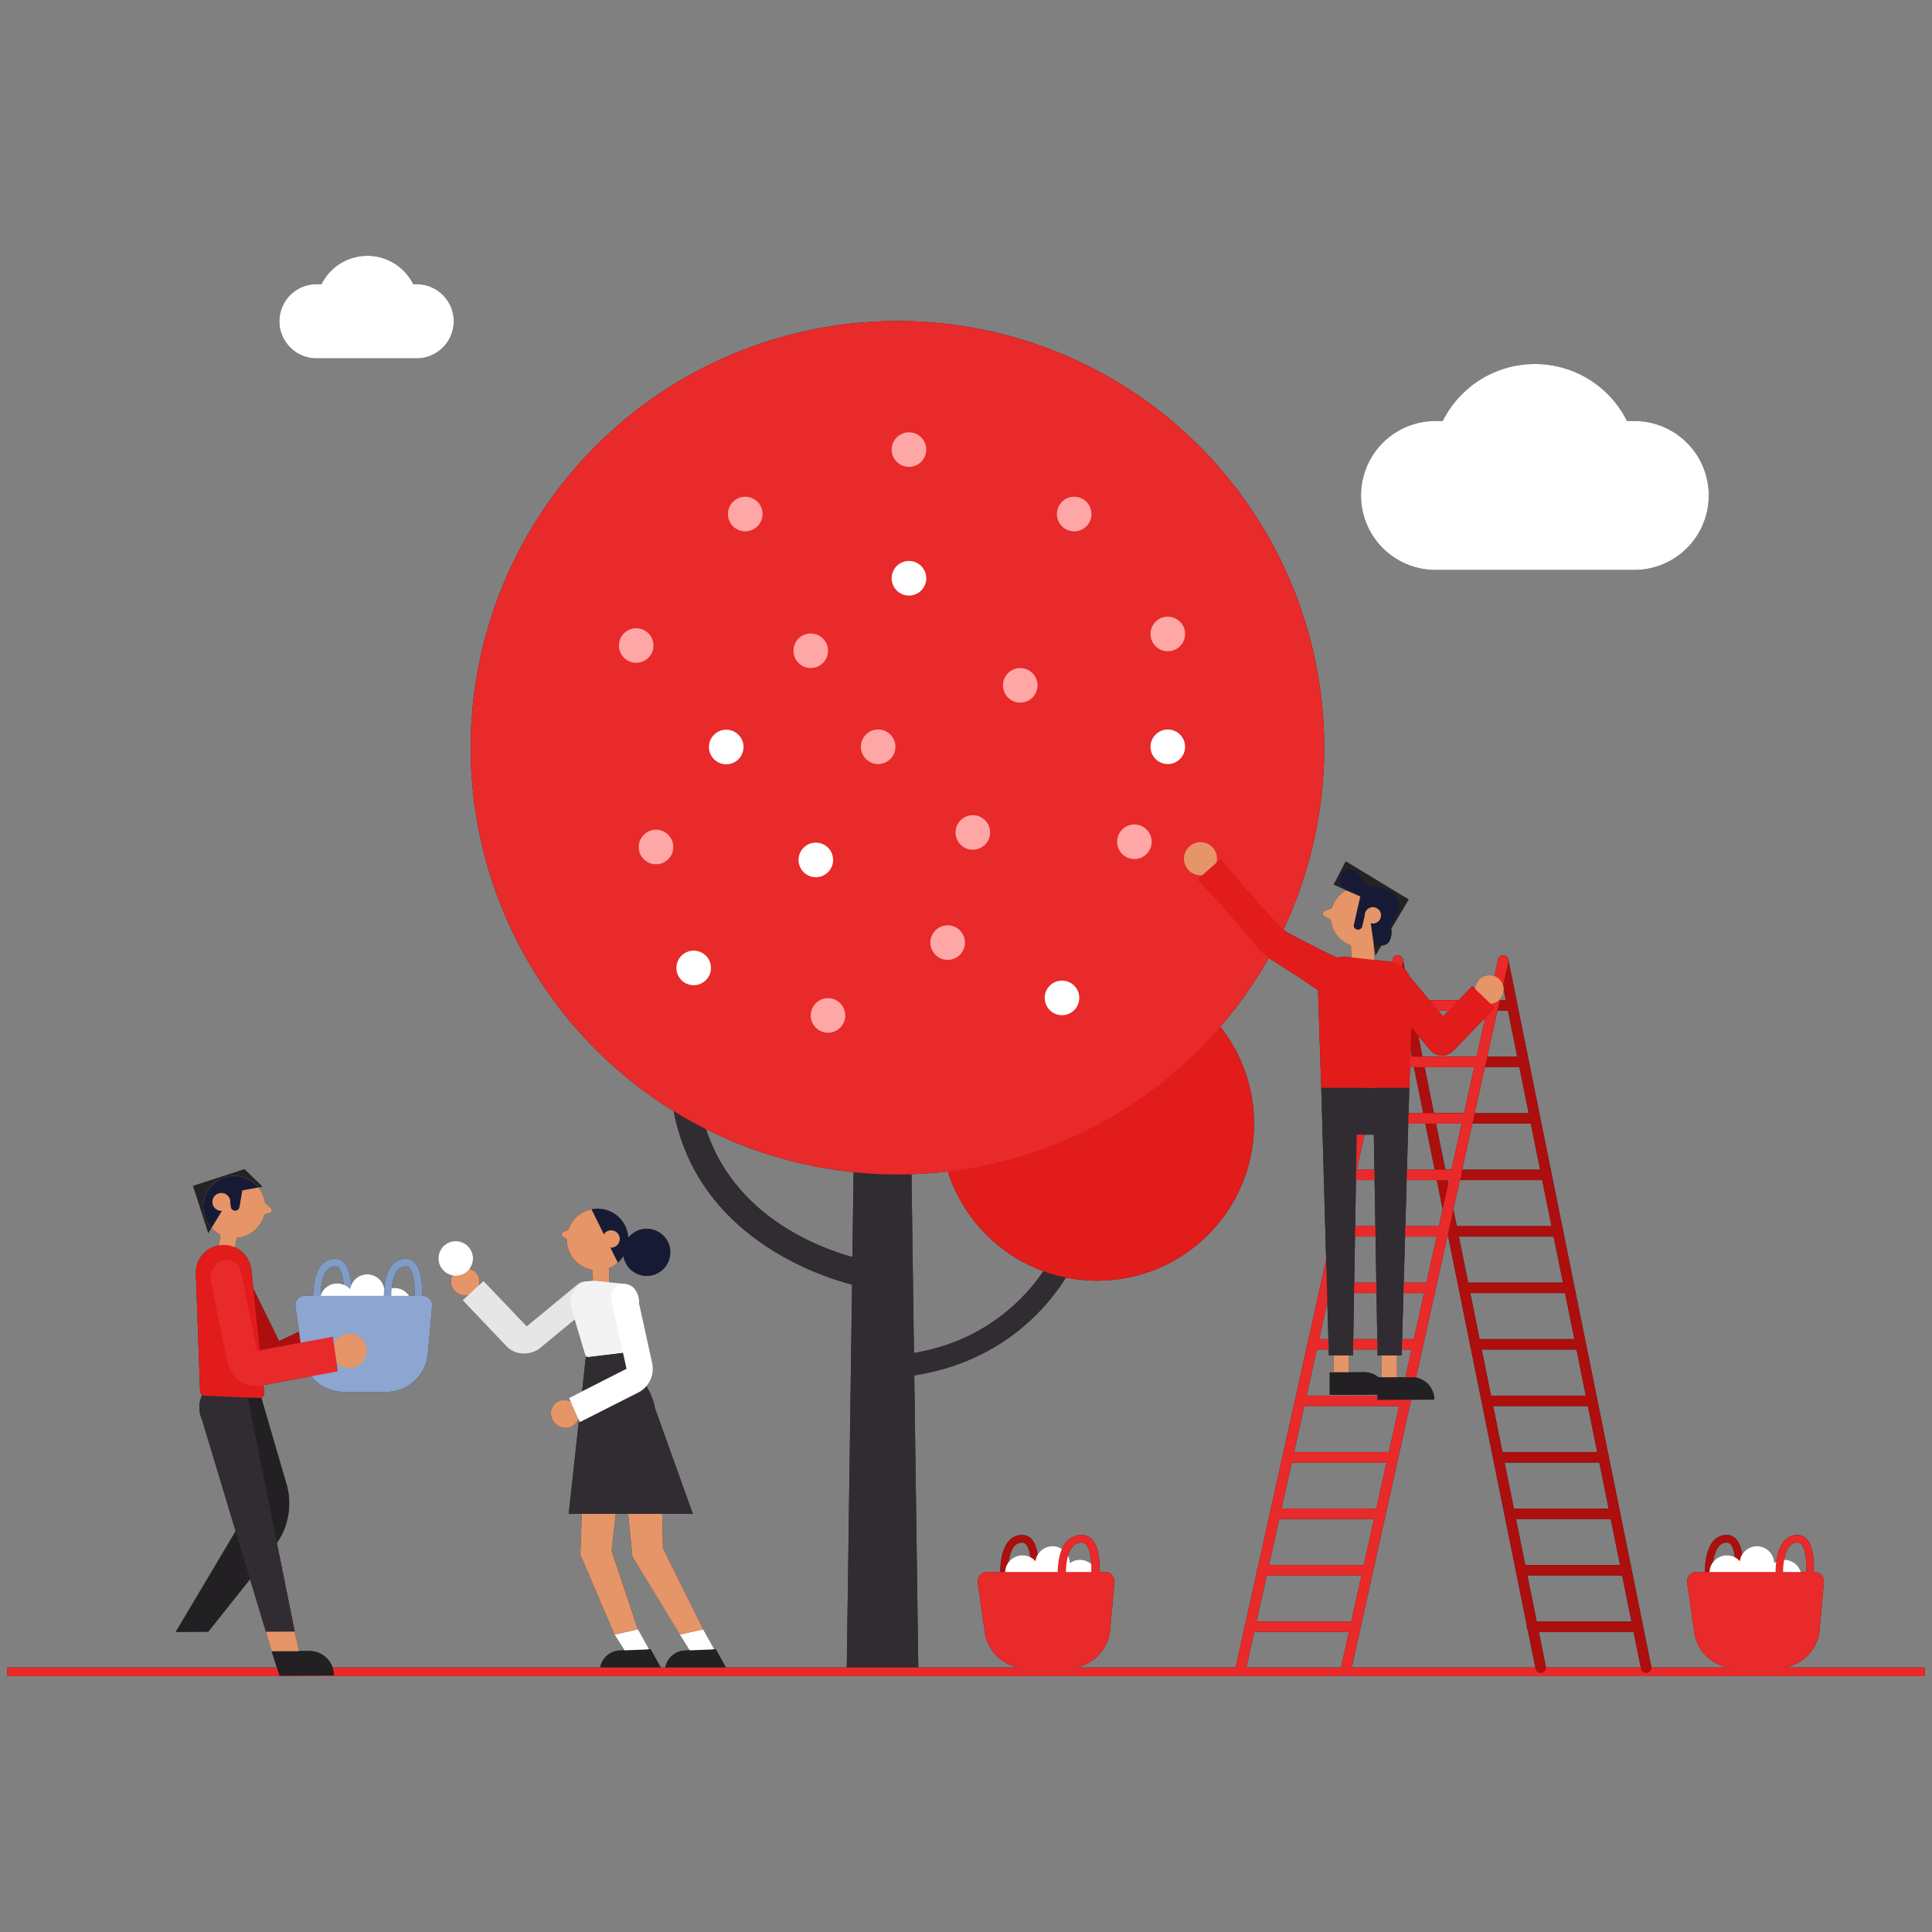 <svg id="Camada_1" data-name="Camada 1" xmlns="http://www.w3.org/2000/svg" xmlns:xlink="http://www.w3.org/1999/xlink" viewBox="0 0 1080 1080"><rect x="0" y="0" width="1080" height="1080" fill="#808080" stroke="none"/><defs><style>.cls-1{fill:#232323;}.cls-2{fill:none;}.cls-3{fill:#e59567;}.cls-4{clip-path:url(#clip-path);}.cls-5{clip-path:url(#clip-path-2);}.cls-6{clip-path:url(#clip-path-3);}.cls-7{clip-path:url(#clip-path-4);}.cls-8{fill:#e21b1b;}.cls-9{fill:#fff;}.cls-10{fill:#ad0e0e;}.cls-11{fill:#e82a2a;}.cls-12{fill:#312c32;}.cls-13{fill:#ffa6a6;}.cls-14{fill:#e6e6e6;}.cls-15{fill:#222023;}.cls-16{fill:#f3f3f3;}.cls-17{clip-path:url(#clip-path-5);}.cls-18{fill:#171a35;}.cls-19{fill:#809cc5;}.cls-20{clip-path:url(#clip-path-6);}.cls-21{fill:#8ca5d1;}.cls-22{clip-path:url(#clip-path-7);}</style><clipPath id="clip-path"><path id="SVGID" class="cls-1" d="M317.29,696.89A17.23,17.23,0,1,0,330,676.12,17.24,17.24,0,0,0,317.29,696.89Z"/></clipPath><clipPath id="clip-path-2"><path id="SVGID-2" data-name="SVGID" class="cls-1" d="M126.1,673.51l-9.67,15.9-8.58-26.51,28.84-9.36,10.08,9.82-11.33,2.08-1.55,9.26a2.46,2.46,0,0,1-1.87,2h0a2.45,2.45,0,0,1-3-2.09l-.52-4.22Z"/></clipPath><clipPath id="clip-path-3"><path id="SVGID-3" data-name="SVGID" class="cls-1" d="M765.77,512.59l3.07,21.67,18.68-31.47-35.26-21.36-6.79,13.08,14.94,6.62-3.6,15.92a2.08,2.08,0,0,0,1.22,2.37,2.51,2.51,0,0,0,3.38-1.17l1.79-7.75Z"/></clipPath><clipPath id="clip-path-4"><rect class="cls-2" x="-1105.58" y="59.38" width="1093.58" height="893.62"/></clipPath><clipPath id="clip-path-5"><path id="SVGID-4" data-name="SVGID" class="cls-3" d="M317.29,696.89A17.23,17.23,0,1,0,330,676.12,17.24,17.24,0,0,0,317.29,696.89Z"/></clipPath><clipPath id="clip-path-6"><path id="SVGID-5" data-name="SVGID" class="cls-2" d="M126.1,673.51l-9.67,15.9-8.58-26.51,28.84-9.36,10.08,9.82-11.33,2.08-1.55,9.26a2.46,2.46,0,0,1-1.87,2h0a2.45,2.45,0,0,1-3-2.09l-.52-4.22Z"/></clipPath><clipPath id="clip-path-7"><path id="SVGID-6" data-name="SVGID" class="cls-2" d="M765.77,512.59l3.07,21.67,18.68-31.47-35.26-21.36-6.79,13.08,14.94,6.62-3.6,15.92a2.08,2.08,0,0,0,1.22,2.37,2.51,2.51,0,0,0,3.38-1.17l1.79-7.75Z"/></clipPath></defs><title>image</title><path class="cls-1" d="M914.23,235.35h-4.72a57.55,57.55,0,0,0-103,0h-4.72a41.62,41.62,0,0,0,0,83.23H914.23a41.62,41.62,0,0,0,0-83.23Z"/><path class="cls-1" d="M233.36,158.87H231a28.65,28.65,0,0,0-51.28,0h-2.35a20.72,20.72,0,1,0,0,41.43h56a20.72,20.72,0,0,0,0-41.43Z"/><path class="cls-1" d="M974.23,881.28,970,880.9c.47-5.19.17-14.56-2.64-17.63a2.59,2.59,0,0,0-2-.95,5.58,5.58,0,0,0-4.28,1.83c-3.75,4-4,13.49-3.8,16.8l-4.2.28c0-.57-.83-13.82,4.92-20a9.74,9.74,0,0,1,7.36-3.17,6.87,6.87,0,0,1,5.17,2.33C975.49,865.88,974.38,879.72,974.23,881.28Z"/><circle class="cls-1" cx="965.3" cy="879.08" r="9.66"/><path class="cls-1" d="M972.49,874a9.67,9.67,0,1,0,9.66-9.66A9.66,9.66,0,0,0,972.49,874Z"/><path class="cls-1" d="M987.73,881.6a9.67,9.67,0,1,0,9.67-9.67A9.67,9.67,0,0,0,987.73,881.6Z"/><path class="cls-1" d="M1013.76,881.28l-4.2-.38c.48-5.19.18-14.56-2.63-17.63a2.6,2.6,0,0,0-2.06-.95,5.6,5.6,0,0,0-4.28,1.83c-3.75,4-4,13.49-3.79,16.8l-4.21.28c0-.57-.83-13.82,4.93-20a9.73,9.73,0,0,1,7.35-3.17,6.89,6.89,0,0,1,5.18,2.33C1015,865.88,1013.9,879.72,1013.76,881.28Z"/><path class="cls-1" d="M948.35,878.77h66a5.25,5.25,0,0,1,5.24,5.6l-2.39,26.24a23.45,23.45,0,0,1-23.4,21.87H970.27a23.44,23.44,0,0,1-23.31-21l-3.83-26.93A5.25,5.25,0,0,1,948.35,878.77Z"/><path class="cls-1" d="M580.36,881.28l-4.2-.38c.48-5.19.18-14.56-2.63-17.63a2.6,2.6,0,0,0-2.06-.95,5.56,5.56,0,0,0-4.27,1.83c-3.76,4-4,13.49-3.8,16.8l-4.21.28c0-.57-.83-13.82,4.93-20a9.73,9.73,0,0,1,7.35-3.17,6.88,6.88,0,0,1,5.18,2.33C581.62,865.88,580.5,879.72,580.36,881.28Z"/><path class="cls-1" d="M561.89,879.08a9.66,9.66,0,1,0,9.66-9.66A9.66,9.66,0,0,0,561.89,879.08Z"/><circle class="cls-1" cx="588.4" cy="873.97" r="9.66"/><path class="cls-1" d="M594,881.6a9.67,9.67,0,1,0,9.67-9.67A9.67,9.67,0,0,0,594,881.6Z"/><path class="cls-1" d="M614.43,881.28l-4.58-.38c.52-5.19.2-14.56-2.87-17.63a3,3,0,0,0-2.25-.95,6.39,6.39,0,0,0-4.67,1.83c-4.09,4-4.38,13.49-4.14,16.8l-4.59.28c0-.57-.91-13.82,5.38-20a11.08,11.08,0,0,1,8-3.17,7.83,7.83,0,0,1,5.65,2.33C615.81,865.88,614.59,879.72,614.43,881.28Z"/><path class="cls-1" d="M551.76,878.77h66a5.25,5.25,0,0,1,5.24,5.6l-2.39,26.24a23.45,23.45,0,0,1-23.4,21.87H573.68a23.44,23.44,0,0,1-23.31-21l-3.83-26.93A5.25,5.25,0,0,1,551.76,878.77Z"/><path class="cls-1" d="M481.42,719.28l2.67-14.8c-4-.73-95.6-18.51-94.73-109.86a7.52,7.52,0,0,0-7.05-7.62h0a7.53,7.53,0,0,0-8,7.39C373.24,698.63,480.31,719.08,481.42,719.28Z"/><path class="cls-1" d="M499.93,770.14c61-4.69,89.15-43.94,97.94-59.37a6.19,6.19,0,0,0-3-8.75h0a6.22,6.22,0,0,0-7.85,2.62A105,105,0,0,1,569.54,727c-18.8,18.3-42.54,28.66-70.56,30.81Z"/><circle class="cls-1" cx="613.37" cy="628.26" r="87.66"/><polygon class="cls-1" points="473.32 935.2 513.37 935.2 508.89 610.36 477.79 610.36 473.32 935.2"/><circle class="cls-1" cx="501.68" cy="417.99" r="238.56"/><circle class="cls-1" cx="652.81" cy="417.46" r="9.66"/><path class="cls-1" d="M396.31,417.58a9.66,9.66,0,1,0,9.66-9.66A9.66,9.66,0,0,0,396.31,417.58Z"/><circle class="cls-1" cx="355.65" cy="360.85" r="9.66"/><circle class="cls-1" cx="366.71" cy="473.48" r="9.66"/><circle class="cls-1" cx="387.77" cy="541.08" r="9.66"/><circle class="cls-1" cx="570.32" cy="383.11" r="9.66"/><path class="cls-1" d="M498.45,323.25a9.67,9.67,0,1,0,9.67-9.66A9.66,9.66,0,0,0,498.45,323.25Z"/><circle class="cls-1" cx="593.66" cy="557.83" r="9.66"/><path class="cls-1" d="M498.49,250.53a9.66,9.66,0,1,0,10.43-8.83A9.67,9.67,0,0,0,498.49,250.53Z"/><path class="cls-1" d="M406.92,287.35a9.67,9.67,0,1,0,9.67-9.67A9.67,9.67,0,0,0,406.92,287.35Z"/><circle class="cls-1" cx="634.13" cy="470.55" r="9.66"/><path class="cls-1" d="M481.24,417.46a9.66,9.66,0,1,0,9.66-9.67A9.67,9.67,0,0,0,481.24,417.46Z"/><circle class="cls-1" cx="456.05" cy="480.7" r="9.66"/><circle class="cls-1" cx="529.75" cy="526.91" r="9.66"/><circle class="cls-1" cx="543.81" cy="465.34" r="9.66"/><circle class="cls-1" cx="652.81" cy="354.39" r="9.66"/><path class="cls-1" d="M590.81,287.35a9.67,9.67,0,1,0,9.67-9.67A9.67,9.67,0,0,0,590.81,287.35Z"/><circle class="cls-1" cx="453.2" cy="363.78" r="9.66"/><circle class="cls-1" cx="462.86" cy="567.64" r="9.66"/><ellipse class="cls-1" cx="260.05" cy="716.49" rx="8.01" ry="7.6"/><path class="cls-1" d="M294.44,741.38l29-23.92c3.66-2.29,8.15-1.28,10,2.27s.4,8.29-3.27,10.58l-29,23.92c-6,3.74-13.31,3.17-17.84-1.39l-24.71-26,11.66-10.79Z"/><polygon class="cls-1" points="350.99 925.53 343.54 913.7 356.63 910.78 362.78 921.86 350.99 925.53"/><path class="cls-1" d="M326.15,819.91l-1.67,47.64,0,.75a6.58,6.58,0,0,0,1,3.23l18,42.17,13.09-2.92-15.78-47.1,1,4,5.28-47.36Z"/><path class="cls-1" d="M335.4,935.64l35.49-.78L363.71,922l-17.42.66a11.61,11.61,0,0,0-10.89,13Z"/><polygon class="cls-1" points="331.8 720.23 340.79 719.16 340.04 702.45 330.54 702.88 331.8 720.23"/><path class="cls-1" d="M319.47,731.79,327,757.08a2.12,2.12,0,0,0,2.28,1.5l18.29-2.23a2.1,2.1,0,0,0,1.72-1.34l7.36-24.07a9.91,9.91,0,0,0-8.26-13.41L332.57,716A12.38,12.38,0,0,0,319.47,731.79Z"/><polygon class="cls-1" points="387.42 925.53 379.97 913.7 393.06 910.78 399.21 921.86 387.42 925.53"/><path class="cls-1" d="M348.71,821.78l4.53,45.62,0,.75a6.47,6.47,0,0,0,1,3.23L380,913.7l13.09-2.92-23.45-47.25,1,4-.91-45.35Z"/><path class="cls-1" d="M348.39,756.31s16.3,19.08,17.67,30.71l21.24,59.23H317.93l9.54-87.46Z"/><path class="cls-1" d="M315,688.61l4-1.7,2.26,5.23-3.85.93-2.59-1.59A1.62,1.62,0,0,1,315,688.61Z"/><path id="SVGID-7" data-name="SVGID" class="cls-1" d="M317.29,696.89A17.23,17.23,0,1,0,330,676.12,17.24,17.24,0,0,0,317.29,696.89Z"/><g class="cls-4"><polygon class="cls-1" points="328.23 671.08 348.45 712.07 356.27 682.91 328.23 671.08"/></g><path class="cls-1" d="M349.87,706.12a13.15,13.15,0,1,0,5.62-17.73A13.16,13.16,0,0,0,349.87,706.12Z"/><path class="cls-1" d="M336.92,693.73a4.83,4.83,0,1,0,3.57-5.82A4.83,4.83,0,0,0,336.92,693.73Z"/><path class="cls-1" d="M315.14,782.61a8.32,8.32,0,0,1,8.41,7.6,7.34,7.34,0,0,1-7.17,8,8.33,8.33,0,0,1-8.4-7.61A7.33,7.33,0,0,1,315.14,782.61Z"/><path class="cls-1" d="M350.22,765.17l-8.45-38.51a7.37,7.37,0,1,1,14.4-3.16L364.62,762a14.89,14.89,0,0,1-7.52,16.28l-33,16.7-6-13.49Z"/><path class="cls-1" d="M371.83,935.64l35.49-.78L400.14,922l-17.42.66a11.61,11.61,0,0,0-10.89,13Z"/><circle class="cls-1" cx="254.75" cy="703.46" r="9.66"/><rect class="cls-1" x="4.1" y="932.12" width="1071.8" height="4.88"/><path class="cls-1" d="M196.23,726.91l-4.19-.39c.47-5.18.17-14.55-2.64-17.63a2.59,2.59,0,0,0-2.05-.95,5.57,5.57,0,0,0-4.28,1.84c-3.75,4-4,13.48-3.8,16.8l-4.2.27c0-.56-.83-13.81,4.92-20a9.71,9.71,0,0,1,7.36-3.18,6.87,6.87,0,0,1,5.17,2.33C197.49,711.51,196.38,725.35,196.23,726.91Z"/><circle class="cls-1" cx="188.44" cy="727.11" r="9.66"/><circle class="cls-1" cx="205.29" cy="722" r="9.66"/><circle class="cls-1" cx="220.54" cy="729.62" r="9.66"/><path class="cls-1" d="M215.14,733.52a9.59,9.59,0,1,0-5.94,12.19A9.59,9.59,0,0,0,215.14,733.52Z"/><path class="cls-1" d="M156,749.68l-20.3-41.25c-2.93-4.37-8.37-5.27-12.16-2s-4.49,9.46-1.56,13.83l20.3,41.25c4.77,7.12,13.14,9.85,20.36,6.65l40-18.82-7.61-18Z"/><path class="cls-1" d="M186.77,936.6l-30.51.2-4.4-13.75,21-.14a13.77,13.77,0,0,1,13.86,13.69Z"/><polygon class="cls-1" points="154.97 863.71 116.38 912.13 98.26 912.24 136.96 847.18 154.97 863.71"/><path class="cls-1" d="M143.68,773.23l16.87,57.83c3.26,13.31-.77,27.77-10.09,36.24l-1.59,1.44-24-96.42Z"/><path class="cls-1" d="M136.1,769.44l-9.34,9.84-9.29-5c-10.1,8.59-4.48,19.51-4.48,19.51l35.66,118.37,16.08-.13Z"/><polygon class="cls-1" points="130.26 703.54 121.53 701.53 124.05 685.2 133.34 686.63 130.26 703.54"/><path class="cls-1" d="M145.77,683.7A17.34,17.34,0,1,1,140,659.87,17.35,17.35,0,0,1,145.77,683.7Z"/><path class="cls-1" d="M148.15,672.45l3.28,2.86a1.63,1.63,0,0,1-.69,2.81l-3,.73-3.4-2.07Z"/><path class="cls-1" d="M114.48,780.27l30.35,1.23a2.76,2.76,0,0,0,2.86-3l-7.21-68.65a15.52,15.52,0,0,0-16.42-13.88h0A15.53,15.53,0,0,0,109.52,712l2.32,65.63A2.75,2.75,0,0,0,114.48,780.27Z"/><path id="SVGID-8" data-name="SVGID" class="cls-1" d="M126.1,673.51l-9.67,15.9-8.58-26.51,28.84-9.36,10.08,9.82-11.33,2.08-1.55,9.26a2.46,2.46,0,0,1-1.87,2h0a2.45,2.45,0,0,1-3-2.09l-.52-4.22Z"/><g class="cls-5"><path class="cls-1" d="M145.77,683.7A17.34,17.34,0,1,1,140,659.87,17.35,17.35,0,0,1,145.77,683.7Z"/></g><path class="cls-1" d="M128,674.49a5,5,0,1,1-1.68-6.89A5,5,0,0,1,128,674.49Z"/><path class="cls-1" d="M235.76,726.91l-4.2-.39c.48-5.18.18-14.55-2.63-17.63a2.6,2.6,0,0,0-2.06-.95,5.57,5.57,0,0,0-4.28,1.84c-3.75,4-4,13.48-3.79,16.8l-4.21.27c0-.56-.83-13.81,4.93-20a9.7,9.7,0,0,1,7.35-3.18,6.89,6.89,0,0,1,5.18,2.33C237,711.51,235.9,725.35,235.76,726.91Z"/><path class="cls-1" d="M170.35,724.39h66a5.25,5.25,0,0,1,5.24,5.6l-2.39,26.24a23.45,23.45,0,0,1-23.4,21.87H192.28a23.44,23.44,0,0,1-23.32-21l-3.83-26.93A5.25,5.25,0,0,1,170.35,724.39Z"/><path class="cls-1" d="M205,754.42a9.59,9.59,0,1,0-8.83,10.29A9.59,9.59,0,0,0,205,754.42Z"/><path class="cls-1" d="M143.7,755.06l-9.2-45c-1.72-5-6.76-7.22-11.25-5s-6.74,8-5,13l9.19,45c2.8,8.09,10.21,12.86,18,11.59l43.44-8.08-2.81-19.3Z"/><polyline class="cls-1" points="148.65 912.18 151.86 923.05 167.15 923.05 164.72 912.08 148.65 912.18"/><path class="cls-1" d="M920.2,935.2a2.93,2.93,0,0,1-2.86-2.35L837.42,537.58a2.92,2.92,0,1,1,5.73-1.16l79.92,395.27a2.92,2.92,0,0,1-2.28,3.45A3,3,0,0,1,920.2,935.2Z"/><path class="cls-1" d="M861.27,935.2a2.93,2.93,0,0,1-2.86-2.35L778.48,537.58a2.92,2.92,0,1,1,5.73-1.16l79.93,395.27a2.93,2.93,0,0,1-2.29,3.45A2.86,2.86,0,0,1,861.27,935.2Z"/><path class="cls-1" d="M913.71,912.28H856.4a2.92,2.92,0,0,1,0-5.84h57.31a2.92,2.92,0,1,1,0,5.84Z"/><path class="cls-1" d="M907.57,880.71H850.26a2.93,2.93,0,0,1,0-5.85h57.31a2.93,2.93,0,0,1,0,5.85Z"/><path class="cls-1" d="M901.43,849.13H844.12a2.92,2.92,0,1,1,0-5.84h57.31a2.92,2.92,0,1,1,0,5.84Z"/><path class="cls-1" d="M895.29,817.56H838a2.93,2.93,0,0,1,0-5.85h57.32a2.93,2.93,0,0,1,0,5.85Z"/><path class="cls-1" d="M889.14,786H831.83a2.92,2.92,0,0,1,0-5.84h57.31a2.92,2.92,0,1,1,0,5.84Z"/><path class="cls-1" d="M883,754.41H825.69a2.93,2.93,0,0,1,0-5.85H883a2.93,2.93,0,0,1,0,5.85Z"/><path class="cls-1" d="M876.86,722.83H819.55a2.92,2.92,0,1,1,0-5.84h57.31a2.92,2.92,0,0,1,0,5.84Z"/><path class="cls-1" d="M870.72,691.26H813.41a2.92,2.92,0,1,1,0-5.84h57.31a2.92,2.92,0,0,1,0,5.84Z"/><path class="cls-1" d="M864.58,659.69H807.26a2.93,2.93,0,0,1,0-5.85h57.32a2.93,2.93,0,0,1,0,5.85Z"/><path class="cls-1" d="M855.51,628.11H801.12a2.92,2.92,0,1,1,0-5.84h54.39a2.92,2.92,0,1,1,0,5.84Z"/><path class="cls-1" d="M849.37,596.54H795a2.93,2.93,0,0,1,0-5.85h54.39a2.93,2.93,0,0,1,0,5.85Z"/><path class="cls-1" d="M843.23,565H788.84a2.93,2.93,0,0,1,0-5.85h54.39a2.93,2.93,0,0,1,0,5.85Z"/><path class="cls-1" d="M752.61,935.2a3.47,3.47,0,0,1-.63-.07,2.92,2.92,0,0,1-2.22-3.49l87.67-395.28a2.92,2.92,0,1,1,5.7,1.27L755.47,932.91A2.93,2.93,0,0,1,752.61,935.2Z"/><path class="cls-1" d="M693.68,935.2a3.38,3.38,0,0,1-.63-.07,2.92,2.92,0,0,1-2.22-3.49L778.5,536.36a2.92,2.92,0,1,1,5.7,1.27L696.53,932.91A2.92,2.92,0,0,1,693.68,935.2Z"/><path class="cls-1" d="M755.83,912.28H698.52a2.92,2.92,0,1,1,0-5.84h57.31a2.92,2.92,0,1,1,0,5.84Z"/><path class="cls-1" d="M763.08,880.71H705.77a2.93,2.93,0,1,1,0-5.85h57.31a2.93,2.93,0,0,1,0,5.85Z"/><path class="cls-1" d="M770.32,849.13H713a2.92,2.92,0,1,1,0-5.84h57.31a2.92,2.92,0,1,1,0,5.84Z"/><path class="cls-1" d="M777.57,817.56H720.26a2.93,2.93,0,1,1,0-5.85h57.31a2.93,2.93,0,0,1,0,5.85Z"/><path class="cls-1" d="M784.81,786H727.5a2.92,2.92,0,1,1,0-5.84h57.31a2.92,2.92,0,1,1,0,5.84Z"/><path class="cls-1" d="M792.06,754.41H734.75a2.93,2.93,0,1,1,0-5.85h57.31a2.93,2.93,0,0,1,0,5.85Z"/><path class="cls-1" d="M799.31,722.83H742a2.92,2.92,0,1,1,0-5.84h57.32a2.92,2.92,0,1,1,0,5.84Z"/><path class="cls-1" d="M806.55,691.26H749.24a2.92,2.92,0,1,1,0-5.84h57.31a2.92,2.92,0,0,1,0,5.84Z"/><path class="cls-1" d="M813.79,659.69H756.48a2.93,2.93,0,0,1,0-5.85h57.31a2.93,2.93,0,1,1,0,5.85Z"/><path class="cls-1" d="M818.12,628.11H763.73a2.92,2.92,0,0,1,0-5.84h54.39a2.92,2.92,0,0,1,0,5.84Z"/><path class="cls-1" d="M825.36,596.54H771a2.93,2.93,0,0,1,0-5.85h54.39a2.93,2.93,0,1,1,0,5.85Z"/><path class="cls-1" d="M832.61,565H778.22a2.93,2.93,0,0,1,0-5.85h54.39a2.93,2.93,0,0,1,0,5.85Z"/><path class="cls-1" d="M801.79,782.37l-31.83.18V770l19.19-.12a12.55,12.55,0,0,1,12.64,12.47Z"/><path class="cls-1" d="M775.17,779.55l-31.83.18V767.2l19.19-.13a12.57,12.57,0,0,1,12.64,12.48Z"/><path class="cls-1" d="M677.15,487a9.24,9.24,0,1,0-13-.87A9.23,9.23,0,0,0,677.15,487Z"/><path class="cls-1" d="M826.44,548a8,8,0,1,0,11.21-1.05A8,8,0,0,0,826.44,548Z"/><polygon class="cls-1" points="767.71 523.54 768.5 542.14 755.82 543.51 755 524.08 767.71 523.54"/><circle class="cls-1" cx="760.77" cy="512.43" r="16.95" transform="translate(-140.54 342.13) rotate(-23.26)"/><path class="cls-1" d="M745.57,507.12l-5.2,2.2a1.59,1.59,0,0,0-.1,2.82l4.34,2.45,2-2Z"/><path id="SVGID-9" data-name="SVGID" class="cls-1" d="M765.77,512.59l3.07,21.67,18.68-31.47-35.26-21.36-6.79,13.08,14.94,6.62-3.6,15.92a2.08,2.08,0,0,0,1.22,2.37,2.51,2.51,0,0,0,3.38-1.17l1.79-7.75Z"/><g class="cls-6"><path class="cls-1" d="M744.59,517a16.93,16.93,0,1,0,11.76-20.86A16.92,16.92,0,0,0,744.59,517Z"/></g><path class="cls-1" d="M763.07,512.89a4.55,4.55,0,1,0,3.16-5.59A4.55,4.55,0,0,0,763.07,512.89Z"/><path class="cls-1" d="M761.34,491.23c3.08,6.14,6.66,3.74,13,5.85,8.16,2.7,9.25,10.05,6.69,13.72,0,.05-2.49,3.65-3.2,5-1.19,2.24,1.24,4.77-.88,9.75s-9.08,2.22-9.08,2.22l3.88-4.38,3.47-14.68-9.76-8-13-3.06C743,488.21,756.21,481,761.34,491.23Z"/><rect class="cls-1" x="745.49" y="749.23" width="8.54" height="17.82" transform="translate(1499.52 1516.27) rotate(180)"/><rect class="cls-1" x="772.37" y="752.05" width="8.54" height="17.82"/><polygon class="cls-1" points="764.41 608.1 761.98 608.1 738.59 608.1 742.85 757.74 756.33 757.74 758.42 634.26 767.97 634.26 770.07 757.74 783.54 757.74 787.8 608.1 764.41 608.1"/><path class="cls-1" d="M823,551.22l-16.39,17L787.94,545.8a14.46,14.46,0,0,0-13.38-8.48l-22.73-2.55a15.37,15.37,0,0,0-4.31.62q-5.43-2.55-10.78-5.23c-3.85-2-7.72-3.89-11.53-5.92l-5.27-2.81a18.75,18.75,0,0,1-3.59-2.74c-.28-.27-.52-.52-.81-.84l-1.06-1.15-2.21-2.37-4.37-4.79q-4.38-4.8-8.66-9.66-8.6-9.7-16.76-19.81l-13.15,11.59q9,9.31,17.45,19c2.85,3.22,5.66,6.49,8.44,9.76l8.68,10.25a39.2,39.2,0,0,0,6.36,5.49c.58.41,1.17.79,1.77,1.16l1.37.86,2.74,1.73c3.66,2.28,7.26,4.67,10.88,7,3.28,2.16,6.53,4.38,9.76,6.63l1.81,54.5H787.8L789,574.46l10.35,12.44a8.78,8.78,0,0,0,6.41,3.16h.33a8.76,8.76,0,0,0,6.3-2.67l23.18-24Z"/><g class="cls-7"><path class="cls-8" d="M-667.93,750.4c-4.65-11.55-15.93-20.9-8.33-29.44,6.66-5.16,14.32-7.06,22.32-7.4s16.5,1.27,24.84,2.71,16.71,3.2,24.59,3.17c2,0,3.92-.09,5.85-.27a37.75,37.75,0,0,0,5.7-1,33,33,0,0,0,10.8-4.88c-1.36-6.52-2.63-13-3.91-19.57,27.42,2.21,56.15,7.53,84.3,12l8.83-2.11,4.41-1.08,4.43-1q8.85-2,17.69-4.11,8.88-1.9,17.74-3.93l4.43-1,4.44-.94,8.88-1.91,8.88-2,9.14-1.79q9.15-1.81,18.29-3.76c12-2.76,24.86-4.9,37.45-7.46-2.07-7.07-3.41-13.63,1.49-16.61a63.39,63.39,0,0,1,8.33-2c1.46-.25,2.95-.47,4.48-.65s3.16-.26,4.78-.34c6.5-.32,13.46-.17,20.72.18,3.64.18,7.35.41,11.11.66l5.7.39c1.92.13,3.93.34,5.91.5,7.95.7,16.07,1.34,24.25,1.68l14.25-3.72c3.62-4.3,4.39-11.18,4.86-15.44a332.58,332.58,0,0,1,41.47,4.53l31.72-7,16-3.54,16.36-3.39,32.93-6.86L-79,616.39l8.48-1.7c2.82-.57,5.66-1.13,8.57-1.68l17.33-3.32L-9.73,603l71.88-13.5,74.07-14,37.93-7.32,19.06-3.69,19.32-3.88,38.81-7.84,39.36-8.34,9.85-2.09c3.3-.7,6.64-1.48,10-2.22l19.95-4.5,20-4.51,5-1.13,5.09-1.2,10.18-2.41c22.73-9.69,45.15-19.91,67.14-29,22-9.32,43.61-17.54,64.93-23.85,31.92-6.84,68.88-10,106.15-13.26s74.79-6.73,106.75-12.93c-7.66-16.26-4.46-32.79,3.1-49.22,1.9-4.09,4.06-8.25,6.4-12.42s4.88-8.33,7.5-12.47,5.36-8.24,8.05-12.47l8-12.56c2.63-4.18,5.2-8.31,7.58-12.46s4.58-8.38,6.55-12.52A123.53,123.53,0,0,0,768,310.87c.71-2,1.35-4.05,1.89-6.08s1-4.07,1.33-6.09c2.83-16.16-.58-31.47-14-45.89l13.66-3.93c4.66-1.5,9.45-3.07,14.22-4.72,2.39-.82,4.77-1.66,7.12-2.52s4.61-1.85,6.86-2.8c4.5-1.9,8.83-3.86,12.84-5.87,7.89-4.2,14.45-8.67,18.55-13.18s5.54-9.36,3.56-14a313.91,313.91,0,0,1-15.17-44.32,248.91,248.91,0,0,1-7.77-47.62c-.21-4-.45-8.12-.51-12.17s0-8.13.17-12.17q.13-3,.37-6c.16-2,.32-4,.5-6.08.34-4.07.83-8.13,1.46-12.15a224,224,0,0,1,5.09-24c.28-1,.58-1.95.87-2.94s.55-2,.83-3c.57-2,1.17-4,1.83-5.95,1.28-4,2.87-7.76,4.28-11.75a27.33,27.33,0,0,1,6.41-6.67l1-.71.95-.74c.65-.49,1.31-1,2-1.41,1.37-.92,2.82-1.78,4.33-2.59s3.09-1.59,4.7-2.33,3.1-1.55,4.7-2.28c3.16-1.48,6.48-2.8,9.62-4.14s6-2.78,8.71-4.13c1.36-.67,2.66-1.34,3.87-2a36.17,36.17,0,0,0,3.16-2.17c3.81-2.91,5.92-5.89,4.83-9.23-.2-7-4.72-10-11.4-11.06-.84-.13-1.71-.23-2.61-.31a1.62,1.62,0,0,1-.61-.12l-.57-.18-1.15-.33c-1.55-.44-3.14-.83-4.77-1.2-3.27-.74-6.65-1.38-10-2s-6.64-1.34-9.76-2.16a56.89,56.89,0,0,1-8.92-3.12c-5.39-2.49-9.51-5.93-11.38-11-15,9.6-30.41,18.75-47,27.78-1,.56-2,1.18-3.1,1.71l-3.23,1.64c-2.15,1.11-4.27,2.23-6.37,3.38-1,.59-2.2,1.09-3.3,1.65l-3.32,1.64c-2.23,1.09-4.35,2.26-6.61,3.35S741.5-9,739.22-7.94s-4.48,2.26-6.92,3.29-4.75,2.14-7.11,3.24C724-.87,722.88-.29,721.64.23l-3.7,1.57A886.66,886.66,0,0,1,582.39,48.18a1177.31,1177.31,0,0,1-167.6,30.09c-7.56.73-15.05,1.56-22.68,2.22l-11.45,1-5.74.48-5.79.4c-7.72.52-15.43,1.1-23.26,1.46l-11.71.61-12.37.41c-16.61.5-33,1.14-50.33,1.1L245.73,86c-8.71-.06-17.62-.24-26.44-.38a186.61,186.61,0,0,1-24.38,5.17c-10.38,1.51-22.73,2.91-36.8,4.19-3.53.31-7.09.65-10.91.92l-11.76.8q-12.07.78-25.33,1.46l-6.69.34-6.9.31-14.36.54q-14.64.52-30.26.95c-10.53.28-21.57.5-32.78.71l-34.82.54-75.59.78-19.91.17-20.51.26-20.74.22-10.44.1-10.7.21-43.17.75-44.44,1.22c-14.75.29-30.11,1.08-45.26,1.67l-22.78.94c-3.76.12-7.66.38-11.51.6l-11.57.68-23.08,1.35-11.51.67c-1.92.12-3.82.2-5.76.35l-5.83.46-46.33,3.66-5.75.45c-1.91.16-3.87.39-5.8.58L-468,117.87l-23,2.36c-7.64.8-15.2,1.52-22.79,2.38l-22.74,2.81-11.25,1.4-11.13,1.55-22,3.07c-7.26,1.07-14.43,2.23-21.56,3.32l-10.63,1.66-5.27.82-5.23.9C-735,156.65-825.77,180.21-878.85,193c-6.17,2.23-12.36,4.34-18.46,6.66q-10.66,3.09-21.55,6.4c-3.62,1.11-7.27,2.21-10.91,3.37l-10.93,3.62q-10.95,3.67-22,7.54-11,4-22,8.25c-3.67,1.41-7.35,2.81-11,4.27l-10.93,4.51c-7.27,3-14.54,6.11-21.75,9.3s-14.3,6.56-21.38,9.92c-3.54,1.69-7.08,3.34-10.57,5.1l-10.39,5.29c-6.89,3.57-13.74,7.13-20.44,10.82s-13.25,7.52-19.72,11.33c-3.23,1.91-6.45,3.8-9.61,5.76l-9.35,5.93q-9.26,5.94-18.12,12T-1165,325.42c-5.53,4.13-10.92,8.24-16,12.52-10.24,8.5-19.86,16.87-28.39,25.54-29,35.08-54.31,74.2-77.37,113,12.16-.83,24.15-1.1,35.54-1.2,5.71,0,11.28,0,16.73.14s10.82.44,16,.78c-4.69,2.6-9.46,5.13-14,7.81s-9.13,5.32-13.54,8-8.72,5.28-12.77,8-7.9,5.38-11.51,8-7,5.31-10,7.92a84.85,84.85,0,0,0-8,7.84c-4.63,5.18-7.77,10.19-8.93,15a138.4,138.4,0,0,0-8.51,13.15,104.62,104.62,0,0,0-5.76,11.52,61.44,61.44,0,0,0-3.29,10,37,37,0,0,0-1,8.62c.14,10.63,5.71,17.84,14.63,23.29s21.17,9.06,35,12.74,29,7.08,43.92,11.91c16.78,1.77,24.19,13.41,33.08,24.11s19.17,20.51,40.55,19.45l-14.13,8.73c-4.26,2.66-8.27,5-12.15,7.57l-12,7.75c-4.22,2.74-8.83,5.63-13.94,9.11a6,6,0,0,0,5.76,2.68,12.58,12.58,0,0,0,3.68-1,29.66,29.66,0,0,0,4.16-2.11c5.8-3.47,12.48-9.36,19.15-14.63s13.42-9.81,18.89-10.91,9.73,1.32,11.79,10.16c-12.21,3.57-21.84,11.32-30.53,20.12-4.33,4.4-8.69,8.81-13,13.19A93.22,93.22,0,0,1-1195,735.93c6.59,3.9,14.49,3.29,22.85.54a123.37,123.37,0,0,0,12.93-5.32c4.39-2.09,8.8-4.41,13.12-6.68,17.46-8.94,33.74-16.77,41.2-5.12-1.65,2.92-7.35,4.94-14.8,6.75s-16.69,3.37-25,5.71-16,5.07-20.15,9.16-5,9.32.1,16.32c2,2.81,8,.94,14.53-2.43a212.69,212.69,0,0,0,19-11.21q-4.83,4.64-9.13,9.22c-2.88,3-5.57,6.06-8,9.12a145.1,145.1,0,0,0-12.27,17.62c-6.33,11.46-9.34,21.67-8.26,30s6.14,14.61,15.54,18.11a48.14,48.14,0,0,0,7.88,2.1,72.63,72.63,0,0,0,9.64,1.09,137.93,137.93,0,0,0,24.5-1.24,105.5,105.5,0,0,1-15.69,8.5l-9.13,4.07-9.3,4.29c-12.53,5.74-24.34,12.59-31.22,21.39.17.12.36.16.55.27,4.74-3.18,12.13-6.63,19.34-10,3.57-1.73,7.24-3.33,10.45-5a59.66,59.66,0,0,0,8.15-4.71c-5.13,3.76-10.37,7.45-15.47,11.27l-15.26,11.53c5.16,2.08,10.45,4,15.81,5.77a131.7,131.7,0,0,0,14.82-5.18,64,64,0,0,0,13.16-7.08l-10.14,7.31c-3.36,2.46-6.64,5-10,7.51,6.53,1.94,13.15,3.69,19.77,5.25s13.38,3,20,4.24c4.82-.27,9.73-.4,14.63-.43s9.92.13,14.79.28,9.72.4,14.4.62l6.89.33,6.7.37a220.47,220.47,0,0,0,23,.32c6.48-.35,11.64-1.24,14.81-3.25a1749.77,1749.77,0,0,1,168.4-76.74C-784.44,787.94-726.37,768.07-667.93,750.4Z"/></g><path class="cls-9" d="M914.23,235.35h-4.72a57.55,57.55,0,0,0-103,0h-4.72a41.62,41.62,0,0,0,0,83.23H914.23a41.62,41.62,0,0,0,0-83.23Z"/><path class="cls-9" d="M233.36,158.87H231a28.65,28.65,0,0,0-51.28,0h-2.35a20.72,20.72,0,1,0,0,41.43h56a20.72,20.72,0,0,0,0-41.43Z"/><path class="cls-10" d="M974.23,881.28,970,880.9c.47-5.19.17-14.56-2.64-17.63a2.59,2.59,0,0,0-2-.95,5.58,5.58,0,0,0-4.28,1.83c-3.75,4-4,13.49-3.8,16.8l-4.2.28c0-.57-.83-13.82,4.92-20a9.74,9.74,0,0,1,7.36-3.17,6.87,6.87,0,0,1,5.17,2.33C975.49,865.88,974.38,879.72,974.23,881.28Z"/><circle class="cls-9" cx="965.3" cy="879.08" r="9.66"/><path class="cls-9" d="M972.49,874a9.67,9.67,0,1,0,9.66-9.66A9.66,9.66,0,0,0,972.49,874Z"/><path class="cls-9" d="M987.73,881.6a9.67,9.67,0,1,0,9.67-9.67A9.67,9.67,0,0,0,987.73,881.6Z"/><path class="cls-11" d="M1013.76,881.28l-4.2-.38c.48-5.19.18-14.56-2.63-17.63a2.6,2.6,0,0,0-2.06-.95,5.6,5.6,0,0,0-4.28,1.83c-3.75,4-4,13.49-3.79,16.8l-4.21.28c0-.57-.83-13.82,4.93-20a9.73,9.73,0,0,1,7.35-3.17,6.89,6.89,0,0,1,5.18,2.33C1015,865.88,1013.9,879.72,1013.76,881.28Z"/><path class="cls-11" d="M948.35,878.77h66a5.25,5.25,0,0,1,5.24,5.6l-2.39,26.24a23.45,23.45,0,0,1-23.4,21.87H970.27a23.44,23.44,0,0,1-23.31-21l-3.83-26.93A5.25,5.25,0,0,1,948.35,878.77Z"/><path class="cls-10" d="M580.36,881.28l-4.2-.38c.48-5.19.18-14.56-2.63-17.63a2.6,2.6,0,0,0-2.06-.95,5.56,5.56,0,0,0-4.27,1.83c-3.76,4-4,13.49-3.8,16.8l-4.21.28c0-.57-.83-13.82,4.93-20a9.73,9.73,0,0,1,7.35-3.17,6.88,6.88,0,0,1,5.18,2.33C581.62,865.88,580.5,879.72,580.36,881.28Z"/><path class="cls-9" d="M561.89,879.08a9.66,9.66,0,1,0,9.66-9.66A9.66,9.66,0,0,0,561.89,879.08Z"/><circle class="cls-9" cx="588.4" cy="873.97" r="9.66"/><path class="cls-9" d="M594,881.6a9.67,9.67,0,1,0,9.67-9.67A9.67,9.67,0,0,0,594,881.6Z"/><path class="cls-11" d="M614.43,881.28l-4.58-.38c.52-5.19.2-14.56-2.87-17.63a3,3,0,0,0-2.25-.95,6.39,6.39,0,0,0-4.67,1.83c-4.09,4-4.38,13.49-4.14,16.8l-4.59.28c0-.57-.91-13.82,5.38-20a11.08,11.08,0,0,1,8-3.17,7.83,7.83,0,0,1,5.65,2.33C615.81,865.88,614.59,879.72,614.43,881.28Z"/><path class="cls-11" d="M551.76,878.77h66a5.25,5.25,0,0,1,5.24,5.6l-2.39,26.24a23.45,23.45,0,0,1-23.4,21.87H573.68a23.44,23.44,0,0,1-23.31-21l-3.83-26.93A5.25,5.25,0,0,1,551.76,878.77Z"/><path class="cls-12" d="M481.42,719.28l2.67-14.8c-4-.73-95.6-18.51-94.73-109.86a7.52,7.52,0,0,0-7.05-7.62h0a7.53,7.53,0,0,0-8,7.39C373.24,698.63,480.31,719.08,481.42,719.28Z"/><path class="cls-12" d="M499.93,770.14c61-4.69,89.15-43.94,97.94-59.37a6.19,6.19,0,0,0-3-8.75h0a6.22,6.22,0,0,0-7.85,2.62A105,105,0,0,1,569.54,727c-18.8,18.3-42.54,28.66-70.56,30.81Z"/><circle class="cls-8" cx="613.37" cy="628.26" r="87.66"/><polygon class="cls-12" points="473.32 935.2 513.37 935.2 508.89 610.36 477.79 610.36 473.32 935.2"/><circle class="cls-11" cx="501.68" cy="417.99" r="238.56"/><circle class="cls-9" cx="652.81" cy="417.46" r="9.66"/><path class="cls-9" d="M396.31,417.58a9.66,9.66,0,1,0,9.66-9.66A9.66,9.66,0,0,0,396.31,417.58Z"/><circle class="cls-13" cx="355.65" cy="360.85" r="9.66"/><circle class="cls-13" cx="366.71" cy="473.48" r="9.66"/><circle class="cls-9" cx="387.77" cy="541.08" r="9.66"/><circle class="cls-13" cx="570.32" cy="383.11" r="9.66"/><path class="cls-9" d="M498.45,323.25a9.67,9.67,0,1,0,9.67-9.66A9.66,9.66,0,0,0,498.45,323.25Z"/><circle class="cls-9" cx="593.66" cy="557.83" r="9.66"/><path class="cls-13" d="M498.49,250.53a9.66,9.66,0,1,0,10.43-8.83A9.67,9.67,0,0,0,498.49,250.53Z"/><path class="cls-13" d="M406.92,287.35a9.67,9.67,0,1,0,9.67-9.67A9.67,9.67,0,0,0,406.92,287.35Z"/><circle class="cls-13" cx="634.13" cy="470.55" r="9.66"/><path class="cls-13" d="M481.24,417.46a9.66,9.66,0,1,0,9.66-9.67A9.67,9.67,0,0,0,481.24,417.46Z"/><circle class="cls-9" cx="456.05" cy="480.7" r="9.66"/><circle class="cls-13" cx="529.75" cy="526.91" r="9.66"/><circle class="cls-13" cx="543.81" cy="465.34" r="9.66"/><circle class="cls-13" cx="652.81" cy="354.39" r="9.66"/><path class="cls-13" d="M590.81,287.35a9.67,9.67,0,1,0,9.67-9.67A9.67,9.67,0,0,0,590.81,287.35Z"/><circle class="cls-13" cx="453.2" cy="363.78" r="9.66"/><circle class="cls-13" cx="462.86" cy="567.64" r="9.66"/><ellipse class="cls-3" cx="260.05" cy="716.49" rx="8.01" ry="7.6"/><path class="cls-14" d="M294.44,741.38l29-23.92c3.66-2.29,8.15-1.28,10,2.27s.4,8.29-3.27,10.58l-29,23.92c-6,3.74-13.31,3.17-17.84-1.39l-24.71-26,11.66-10.79Z"/><polygon class="cls-9" points="350.99 925.53 343.54 913.7 356.63 910.78 362.78 921.86 350.99 925.53"/><path class="cls-3" d="M326.15,819.91l-1.67,47.64,0,.75a6.58,6.58,0,0,0,1,3.23l18,42.17,13.09-2.92-15.78-47.1,1,4,5.28-47.36Z"/><path class="cls-15" d="M335.4,935.64l35.49-.78L363.71,922l-17.42.66a11.61,11.61,0,0,0-10.89,13Z"/><polygon class="cls-3" points="331.8 720.23 340.79 719.16 340.04 702.45 330.54 702.88 331.8 720.23"/><path class="cls-16" d="M319.47,731.79,327,757.08a2.12,2.12,0,0,0,2.28,1.5l18.29-2.23a2.1,2.1,0,0,0,1.72-1.34l7.36-24.07a9.91,9.91,0,0,0-8.26-13.41L332.57,716A12.38,12.38,0,0,0,319.47,731.79Z"/><polygon class="cls-9" points="387.42 925.53 379.97 913.7 393.06 910.78 399.21 921.86 387.42 925.53"/><path class="cls-3" d="M348.71,821.78l4.53,45.62,0,.75a6.47,6.47,0,0,0,1,3.23L380,913.7l13.09-2.92-23.45-47.25,1,4-.91-45.35Z"/><path class="cls-12" d="M348.39,756.31s16.3,19.08,17.67,30.71l21.24,59.23H317.93l9.54-87.46Z"/><path class="cls-3" d="M315,688.61l4-1.7,2.26,5.23-3.85.93-2.59-1.59A1.62,1.62,0,0,1,315,688.61Z"/><path id="SVGID-10" data-name="SVGID" class="cls-3" d="M317.29,696.89A17.23,17.23,0,1,0,330,676.12,17.24,17.24,0,0,0,317.29,696.89Z"/><g class="cls-17"><polygon class="cls-18" points="328.23 671.08 348.45 712.07 356.27 682.91 328.23 671.08"/></g><path class="cls-18" d="M349.87,706.12a13.15,13.15,0,1,0,5.62-17.73A13.16,13.16,0,0,0,349.87,706.12Z"/><path class="cls-3" d="M336.92,693.73a4.83,4.83,0,1,0,3.57-5.82A4.83,4.83,0,0,0,336.92,693.73Z"/><path class="cls-3" d="M315.14,782.61a8.32,8.32,0,0,1,8.41,7.6,7.34,7.34,0,0,1-7.17,8,8.33,8.33,0,0,1-8.4-7.61A7.33,7.33,0,0,1,315.14,782.61Z"/><path class="cls-9" d="M350.22,765.17l-8.45-38.51a7.37,7.37,0,1,1,14.4-3.16L364.62,762a14.89,14.89,0,0,1-7.52,16.28l-33,16.7-6-13.49Z"/><path class="cls-15" d="M371.83,935.64l35.49-.78L400.14,922l-17.42.66a11.61,11.61,0,0,0-10.89,13Z"/><circle class="cls-9" cx="254.75" cy="703.46" r="9.66"/><rect class="cls-11" x="4.1" y="932.12" width="1071.8" height="4.88"/><path class="cls-19" d="M196.23,726.91l-4.19-.39c.47-5.18.17-14.55-2.64-17.63a2.59,2.59,0,0,0-2.05-.95,5.57,5.57,0,0,0-4.28,1.84c-3.75,4-4,13.48-3.8,16.8l-4.2.27c0-.56-.83-13.81,4.92-20a9.71,9.71,0,0,1,7.36-3.18,6.87,6.87,0,0,1,5.17,2.33C197.49,711.51,196.38,725.35,196.23,726.91Z"/><circle class="cls-9" cx="188.44" cy="727.11" r="9.66"/><circle class="cls-9" cx="205.29" cy="722" r="9.66"/><circle class="cls-9" cx="220.54" cy="729.62" r="9.66"/><path class="cls-3" d="M215.14,733.52a9.59,9.59,0,1,0-5.94,12.19A9.59,9.59,0,0,0,215.14,733.52Z"/><path class="cls-10" d="M156,749.68l-20.3-41.25c-2.93-4.37-8.37-5.27-12.16-2s-4.49,9.46-1.56,13.83l20.3,41.25c4.77,7.12,13.14,9.85,20.36,6.65l40-18.82-7.61-18Z"/><path class="cls-15" d="M186.77,936.6l-30.51.2-4.4-13.75,21-.14a13.77,13.77,0,0,1,13.86,13.69Z"/><polygon class="cls-15" points="154.97 863.71 116.38 912.13 98.26 912.24 136.96 847.18 154.97 863.71"/><path class="cls-15" d="M143.68,773.23l16.87,57.83c3.26,13.31-.77,27.77-10.09,36.24l-1.59,1.44-24-96.42Z"/><path class="cls-12" d="M136.1,769.44l-9.34,9.84-9.29-5c-10.1,8.59-4.48,19.51-4.48,19.51l35.66,118.37,16.08-.13Z"/><polygon class="cls-3" points="130.26 703.54 121.53 701.53 124.05 685.2 133.34 686.63 130.26 703.54"/><path class="cls-3" d="M145.77,683.7A17.34,17.34,0,1,1,140,659.87,17.35,17.35,0,0,1,145.77,683.7Z"/><path class="cls-3" d="M148.15,672.45l3.28,2.86a1.63,1.63,0,0,1-.69,2.81l-3,.73-3.4-2.07Z"/><path class="cls-8" d="M114.48,780.27l30.35,1.23a2.76,2.76,0,0,0,2.86-3l-7.21-68.65a15.52,15.52,0,0,0-16.42-13.88h0A15.53,15.53,0,0,0,109.52,712l2.32,65.63A2.75,2.75,0,0,0,114.48,780.27Z"/><g class="cls-20"><path class="cls-18" d="M145.77,683.7A17.34,17.34,0,1,1,140,659.87,17.35,17.35,0,0,1,145.77,683.7Z"/></g><path class="cls-3" d="M128,674.49a5,5,0,1,1-1.68-6.89A5,5,0,0,1,128,674.49Z"/><path class="cls-19" d="M235.76,726.91l-4.2-.39c.48-5.18.18-14.55-2.63-17.63a2.6,2.6,0,0,0-2.06-.95,5.57,5.57,0,0,0-4.28,1.84c-3.75,4-4,13.48-3.79,16.8l-4.21.27c0-.56-.83-13.81,4.93-20a9.7,9.7,0,0,1,7.35-3.18,6.89,6.89,0,0,1,5.18,2.33C237,711.51,235.9,725.35,235.76,726.91Z"/><path class="cls-21" d="M170.35,724.39h66a5.25,5.25,0,0,1,5.24,5.6l-2.39,26.24a23.45,23.45,0,0,1-23.4,21.87H192.28a23.44,23.44,0,0,1-23.32-21l-3.83-26.93A5.25,5.25,0,0,1,170.35,724.39Z"/><path class="cls-3" d="M205,754.42a9.59,9.59,0,1,0-8.83,10.29A9.59,9.59,0,0,0,205,754.42Z"/><path class="cls-11" d="M143.7,755.06l-9.2-45c-1.72-5-6.76-7.22-11.25-5s-6.74,8-5,13l9.19,45c2.8,8.09,10.21,12.86,18,11.59l43.44-8.08-2.81-19.3Z"/><polyline class="cls-3" points="148.65 912.18 151.86 923.05 167.15 923.05 164.72 912.08 148.65 912.18"/><path class="cls-10" d="M920.2,935.2a2.93,2.93,0,0,1-2.86-2.35L837.42,537.58a2.92,2.92,0,1,1,5.73-1.16l79.92,395.27a2.92,2.92,0,0,1-2.28,3.45A3,3,0,0,1,920.2,935.2Z"/><path class="cls-10" d="M861.27,935.2a2.93,2.93,0,0,1-2.86-2.35L778.48,537.58a2.92,2.92,0,1,1,5.73-1.16l79.93,395.27a2.93,2.93,0,0,1-2.29,3.45A2.86,2.86,0,0,1,861.27,935.2Z"/><path class="cls-10" d="M913.71,912.28H856.4a2.92,2.92,0,0,1,0-5.84h57.31a2.92,2.92,0,1,1,0,5.84Z"/><path class="cls-10" d="M907.57,880.71H850.26a2.93,2.93,0,0,1,0-5.85h57.31a2.93,2.93,0,0,1,0,5.85Z"/><path class="cls-10" d="M901.43,849.13H844.12a2.92,2.92,0,1,1,0-5.84h57.31a2.92,2.92,0,1,1,0,5.84Z"/><path class="cls-10" d="M895.29,817.56H838a2.93,2.93,0,0,1,0-5.85h57.32a2.93,2.93,0,0,1,0,5.85Z"/><path class="cls-10" d="M889.14,786H831.83a2.92,2.92,0,0,1,0-5.84h57.31a2.92,2.92,0,1,1,0,5.84Z"/><path class="cls-10" d="M883,754.41H825.69a2.93,2.93,0,0,1,0-5.85H883a2.93,2.93,0,0,1,0,5.85Z"/><path class="cls-10" d="M876.86,722.83H819.55a2.92,2.92,0,1,1,0-5.84h57.31a2.92,2.92,0,0,1,0,5.84Z"/><path class="cls-10" d="M870.72,691.26H813.41a2.92,2.92,0,1,1,0-5.84h57.31a2.92,2.92,0,0,1,0,5.84Z"/><path class="cls-10" d="M864.58,659.69H807.26a2.93,2.93,0,0,1,0-5.85h57.32a2.93,2.93,0,0,1,0,5.85Z"/><path class="cls-10" d="M855.51,628.11H801.12a2.92,2.92,0,1,1,0-5.84h54.39a2.92,2.92,0,1,1,0,5.84Z"/><path class="cls-10" d="M849.37,596.54H795a2.93,2.93,0,0,1,0-5.85h54.39a2.93,2.93,0,0,1,0,5.85Z"/><path class="cls-10" d="M843.23,565H788.84a2.93,2.93,0,0,1,0-5.85h54.39a2.93,2.93,0,0,1,0,5.85Z"/><path class="cls-11" d="M752.61,935.2a3.47,3.47,0,0,1-.63-.07,2.92,2.92,0,0,1-2.22-3.49l87.67-395.28a2.92,2.92,0,1,1,5.7,1.27L755.47,932.91A2.93,2.93,0,0,1,752.61,935.2Z"/><path class="cls-11" d="M693.68,935.2a3.38,3.38,0,0,1-.63-.07,2.92,2.92,0,0,1-2.22-3.49L778.5,536.36a2.92,2.92,0,1,1,5.7,1.27L696.53,932.91A2.92,2.92,0,0,1,693.68,935.2Z"/><path class="cls-11" d="M755.83,912.28H698.52a2.92,2.92,0,1,1,0-5.84h57.31a2.92,2.92,0,1,1,0,5.84Z"/><path class="cls-11" d="M763.08,880.71H705.77a2.93,2.93,0,1,1,0-5.85h57.31a2.93,2.93,0,0,1,0,5.85Z"/><path class="cls-11" d="M770.32,849.13H713a2.92,2.92,0,1,1,0-5.84h57.31a2.92,2.92,0,1,1,0,5.84Z"/><path class="cls-11" d="M777.57,817.56H720.26a2.93,2.93,0,1,1,0-5.85h57.31a2.93,2.93,0,0,1,0,5.85Z"/><path class="cls-11" d="M784.81,786H727.5a2.92,2.92,0,1,1,0-5.84h57.31a2.92,2.92,0,1,1,0,5.84Z"/><path class="cls-11" d="M792.06,754.41H734.75a2.93,2.93,0,1,1,0-5.85h57.31a2.93,2.93,0,0,1,0,5.85Z"/><path class="cls-11" d="M799.31,722.83H742a2.92,2.92,0,1,1,0-5.84h57.32a2.92,2.92,0,1,1,0,5.84Z"/><path class="cls-11" d="M806.55,691.26H749.24a2.92,2.92,0,1,1,0-5.84h57.31a2.92,2.92,0,0,1,0,5.84Z"/><path class="cls-11" d="M813.79,659.69H756.48a2.93,2.93,0,0,1,0-5.85h57.31a2.93,2.93,0,1,1,0,5.85Z"/><path class="cls-11" d="M818.12,628.11H763.73a2.92,2.92,0,0,1,0-5.84h54.39a2.92,2.92,0,0,1,0,5.84Z"/><path class="cls-11" d="M825.36,596.54H771a2.93,2.93,0,0,1,0-5.85h54.39a2.93,2.93,0,1,1,0,5.85Z"/><path class="cls-11" d="M832.61,565H778.22a2.93,2.93,0,0,1,0-5.85h54.39a2.93,2.93,0,0,1,0,5.85Z"/><path class="cls-15" d="M801.79,782.37l-31.83.18V770l19.19-.12a12.55,12.55,0,0,1,12.64,12.47Z"/><path class="cls-15" d="M775.17,779.55l-31.83.18V767.2l19.19-.13a12.57,12.57,0,0,1,12.64,12.48Z"/><path class="cls-3" d="M677.15,487a9.24,9.24,0,1,0-13-.87A9.23,9.23,0,0,0,677.15,487Z"/><path class="cls-3" d="M826.44,548a8,8,0,1,0,11.21-1.05A8,8,0,0,0,826.44,548Z"/><polygon class="cls-3" points="767.71 523.54 768.5 542.14 755.82 543.51 755 524.08 767.71 523.54"/><circle class="cls-3" cx="760.77" cy="512.43" r="16.95" transform="translate(-140.54 342.13) rotate(-23.26)"/><path class="cls-3" d="M745.57,507.12l-5.2,2.2a1.59,1.59,0,0,0-.1,2.82l4.34,2.45,2-2Z"/><g class="cls-22"><path class="cls-18" d="M744.59,517a16.93,16.93,0,1,0,11.76-20.86A16.92,16.92,0,0,0,744.59,517Z"/></g><path class="cls-3" d="M763.07,512.89a4.55,4.55,0,1,0,3.16-5.59A4.55,4.55,0,0,0,763.07,512.89Z"/><path class="cls-18" d="M761.34,491.23c3.08,6.14,6.66,3.74,13,5.85,8.16,2.7,9.25,10.05,6.69,13.72,0,.05-2.49,3.65-3.2,5-1.19,2.24,1.24,4.77-.88,9.75s-9.08,2.22-9.08,2.22l3.88-4.38,3.47-14.68-9.76-8-13-3.06C743,488.21,756.21,481,761.34,491.23Z"/><rect class="cls-3" x="745.49" y="749.23" width="8.54" height="17.82" transform="translate(1499.52 1516.27) rotate(180)"/><rect class="cls-3" x="772.37" y="752.05" width="8.54" height="17.82"/><polygon class="cls-12" points="764.41 608.1 761.98 608.1 738.59 608.1 742.85 757.74 756.33 757.74 758.42 634.26 767.97 634.26 770.07 757.74 783.54 757.74 787.8 608.1 764.41 608.1"/><path class="cls-8" d="M823,551.22l-16.39,17L787.94,545.8a14.46,14.46,0,0,0-13.38-8.48l-22.73-2.55a15.37,15.37,0,0,0-4.31.62q-5.43-2.55-10.78-5.23c-3.85-2-7.72-3.89-11.53-5.92l-5.27-2.81a18.75,18.75,0,0,1-3.59-2.74c-.28-.27-.52-.52-.81-.84l-1.06-1.15-2.21-2.37-4.37-4.79q-4.38-4.8-8.66-9.66-8.6-9.7-16.76-19.81l-13.15,11.59q9,9.31,17.45,19c2.85,3.22,5.66,6.49,8.44,9.76l8.68,10.25a39.2,39.2,0,0,0,6.36,5.49c.58.41,1.17.79,1.77,1.16l1.37.86,2.74,1.73c3.66,2.28,7.26,4.67,10.88,7,3.28,2.16,6.53,4.38,9.76,6.63l1.81,54.5H787.8L789,574.46l10.35,12.44a8.78,8.78,0,0,0,6.41,3.16h.33a8.76,8.76,0,0,0,6.3-2.67l23.18-24Z"/></svg>